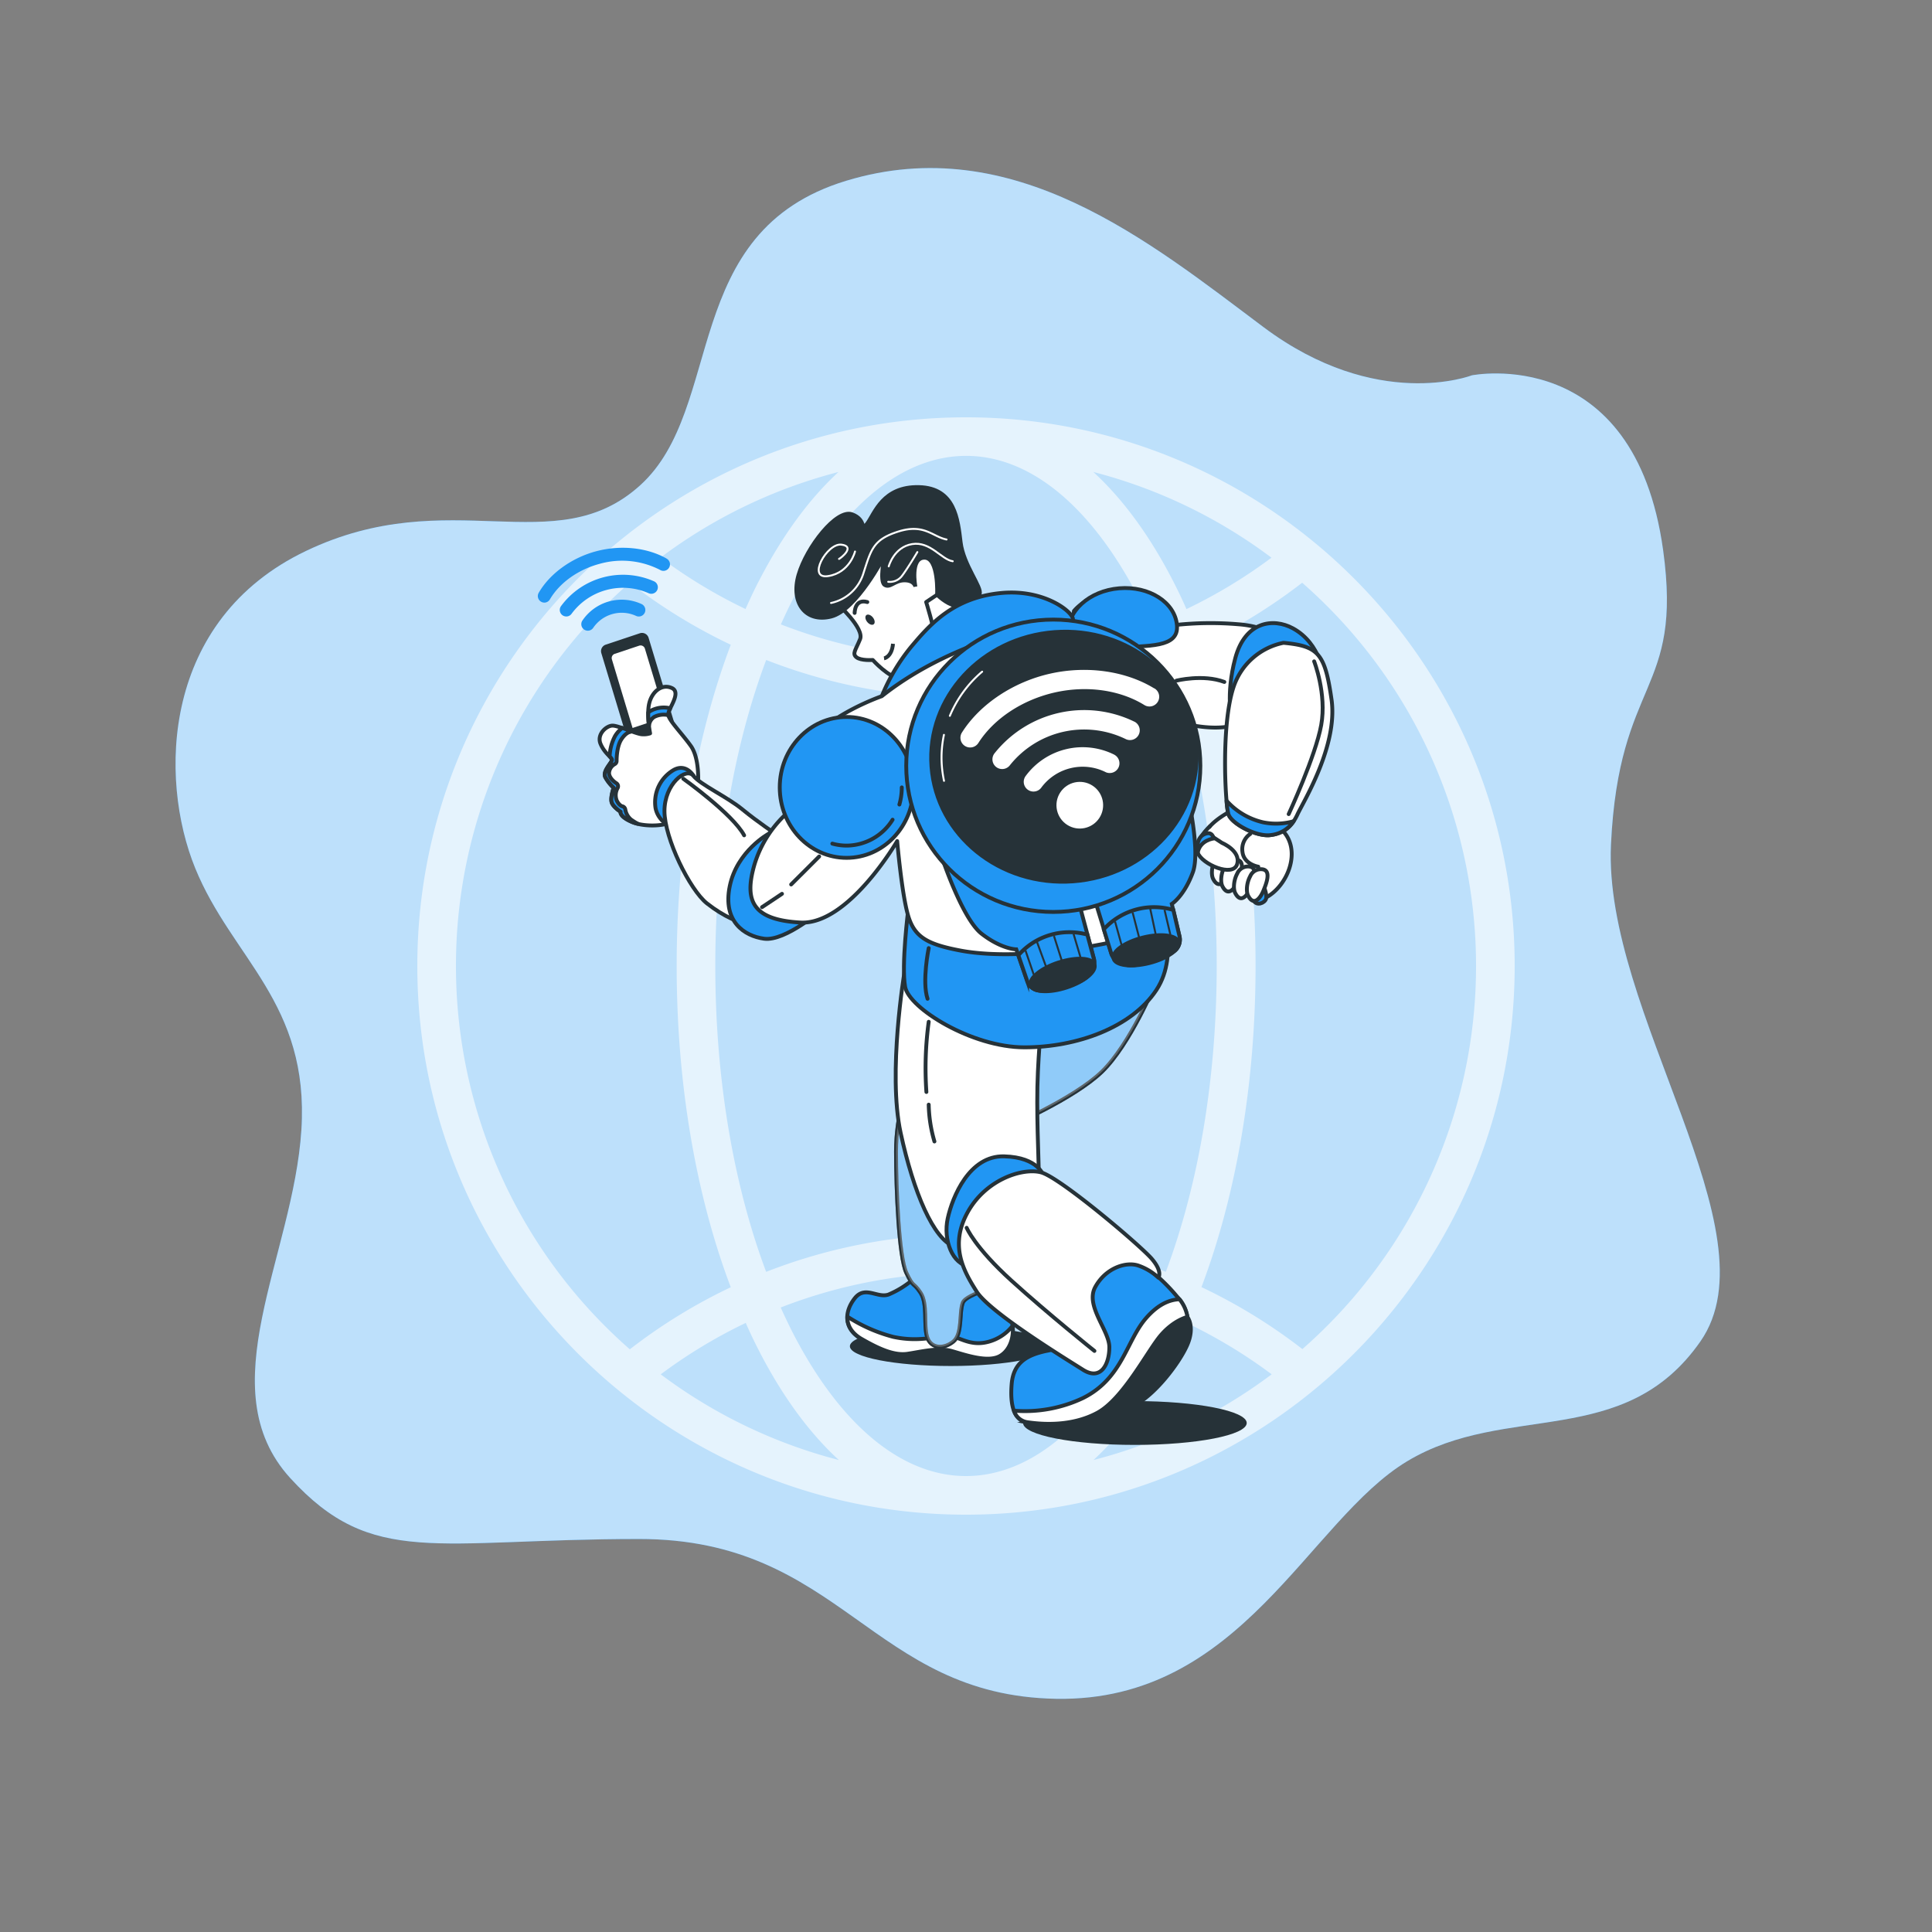 <svg xmlns="http://www.w3.org/2000/svg" viewBox="0 0 500 500">
    <rect x="0" y="0" width="500" height="500" fill="#808080" stroke="none"/>
    <g id="freepik--background-simple--inject-2">
        <path
            d="M380.89,97.14s-24.51,9.53-53.92-12.5-64.74-51-108-37.85-31.18,58.74-53.28,78.79-49.16-.82-86.49,17-38.2,58.79-28.67,82.13S80.09,259.61,78,292.4s-24.11,66.88-2.87,90.14,37.67,15.77,90.23,15.75,60,40.53,108,41.36,65.21-46.1,90.85-61.5,56.16-2.74,75.86-31-25.19-85.26-23.15-128.58,18.62-39,13.5-76.17C423,88.64,380.89,97.14,380.89,97.14Z"
            style="fill:#2196f3"></path>
        <path
            d="M380.89,97.14s-24.51,9.53-53.92-12.5-64.74-51-108-37.85-31.18,58.74-53.28,78.79-49.16-.82-86.49,17-38.2,58.79-28.67,82.13S80.09,259.61,78,292.4s-24.11,66.88-2.87,90.14,37.67,15.77,90.23,15.75,60,40.53,108,41.36,65.21-46.1,90.85-61.5,56.16-2.74,75.86-31-25.19-85.26-23.15-128.58,18.62-39,13.5-76.17C423,88.64,380.89,97.14,380.89,97.14Z"
            style="fill:#fff;opacity:0.7"></path>
    </g>
    <g id="freepik--Icon--inject-2">
        <path
            d="M250,108c-78.3,0-142,63.7-142,142s63.7,142,142,142,142-63.7,142-142S328.3,108,250,108Zm79.05,36.33a132.26,132.26,0,0,1-22,13.3c-1-2.31-2.09-4.58-3.21-6.78-6.11-12-13.16-21.62-20.88-28.7A131.5,131.5,0,0,1,329.05,144.33ZM250,382c-16.69,0-32.66-13.28-45-37.41-1-2-2-4.09-2.95-6.21a131.88,131.88,0,0,1,95.82,0c-1,2.12-1.93,4.2-3,6.21C282.66,368.74,266.69,382,250,382Zm0-62.61a142.29,142.29,0,0,0-51.72,9.76c-8.54-22.77-13.16-50.24-13.16-79.17s4.62-56.41,13.17-79.18a141.82,141.82,0,0,0,103.43,0c8.54,22.77,13.16,50.24,13.16,79.17s-4.62,56.4-13.16,79.17A142,142,0,0,0,250,319.41Zm0-148.8a132.33,132.33,0,0,1-47.91-9c.95-2.11,1.93-4.19,2.95-6.2,12.3-24.12,28.27-37.41,45-37.41s32.66,13.29,45,37.41c1,2,2,4.09,3,6.21A132.16,132.16,0,0,1,250,170.61Zm-53.85-19.76c-1.12,2.2-2.18,4.47-3.21,6.78a131.85,131.85,0,0,1-22-13.3A131.5,131.5,0,0,1,217,122.15C209.31,129.23,202.26,138.87,196.15,150.85ZM118,250a131.76,131.76,0,0,1,45-99.2,141.9,141.9,0,0,0,26.12,16.06c-9.06,24-14,52.86-14,83.14s4.91,59.14,14,83.14A141.23,141.23,0,0,0,163,349.2,131.79,131.79,0,0,1,118,250Zm53,105.68a131.64,131.64,0,0,1,22-13.31c1,2.31,2.09,4.58,3.21,6.78,6.11,12,13.16,21.62,20.88,28.7A131.65,131.65,0,0,1,171,355.68Zm132.9-6.53c1.12-2.2,2.18-4.47,3.21-6.78a132.26,132.26,0,0,1,22,13.3A131.5,131.5,0,0,1,283,377.85C290.69,370.77,297.74,361.13,303.85,349.15Zm33.17,0a141.72,141.72,0,0,0-26.13-16.05c9.06-24,14-52.86,14-83.14s-4.9-59.14-14-83.14A141.72,141.72,0,0,0,337,150.81a131.82,131.82,0,0,1,0,198.38Z"
            style="fill:#fff;opacity:0.6"></path>
    </g>
    <g id="freepik--Character--inject-2">
        <path
            d="M272.15,348.41c0,2.82-11.68,5.11-26.1,5.11s-26.1-2.29-26.1-5.11,11.69-5.1,26.1-5.1S272.15,345.59,272.15,348.41Z"
            style="fill:#263238"></path>
        <ellipse cx="293.71" cy="368.27" rx="28.94" ry="5.67" style="fill:#263238"></ellipse>
        <path
            d="M277.92,158.16s4-5.46,13.56-4.52S304,161.77,304,161.77a85.08,85.08,0,0,1,16.59-.2c9.83.74,16,6.5,14.24,9.81s-8.56,14.5-15.79,16.4-18.79-1.83-24.26-4.55-16.82-20.08-16.82-20.08Z"
            style="fill:#fff;stroke:#263238;stroke-linecap:round;stroke-linejoin:round"></path>
        <path d="M304.45,176.15s6.89-1.73,12.41.34"
            style="fill:none;stroke:#263238;stroke-linecap:round;stroke-linejoin:round"></path>
        <path
            d="M318.8,186.23s-1.66-6.33.88-15.86,9.79-10.55,14.94-7.75c7.32,4,8,12.55,8,12.55s-14.28-4.6-23.59,12.61"
            style="fill:#2196f3;stroke:#263238;stroke-linecap:round;stroke-linejoin:round"></path>
        <path
            d="M304.6,161.84c.5,5.94-7.57,5.15-15.34,5.8s-12.28,2.5-12.78-3.45,5.39-11.29,13.16-11.94S304.1,155.89,304.6,161.84Z"
            style="fill:#2196f3;stroke:#263238;stroke-linecap:round;stroke-linejoin:round"></path>
        <path
            d="M330.91,214.05c-2.56-1.93-8.36-5.94-8.36-5.94s-6,2.06-9.41,5.72,1.26,12.32,6.47,15a13.78,13.78,0,0,0,4.84,1.51c.07,1.27.08,2.45.08,2.45s-.61,1.35,2.86-.38C333.59,229.3,337.41,219,330.91,214.05Z"
            style="fill:#fff;stroke:#263238;stroke-linecap:round;stroke-linejoin:round"></path>
        <path d="M327,229.28s1,2.22.65,3.33-2.43,1.94-3.21.43S325.5,228.88,327,229.28Z"
            style="fill:#2196f3;stroke:#263238;stroke-linecap:round;stroke-linejoin:round"></path>
        <path
            d="M314.49,222.46c-.9,1.63-1.09,3.91-.53,5,1.49,2.9,3.21.53,3.92-1.19s2.12-5.15-.05-5.61A3,3,0,0,0,314.49,222.46Z"
            style="fill:#fff;stroke:#263238;stroke-linecap:round;stroke-linejoin:round"></path>
        <path
            d="M316.89,224.36c-.9,1.63-1.09,3.91-.53,5,1.49,2.9,3.2.53,3.91-1.19s2.13-5.15,0-5.61A3,3,0,0,0,316.89,224.36Z"
            style="fill:#fff;stroke:#263238;stroke-linecap:round;stroke-linejoin:round"></path>
        <path
            d="M320.19,226.1c-.9,1.63-1.08,3.91-.53,5,1.49,2.9,3.21.53,3.92-1.19s2.13-5.15-.05-5.61A3,3,0,0,0,320.19,226.1Z"
            style="fill:#fff;stroke:#263238;stroke-linecap:round;stroke-linejoin:round"></path>
        <path
            d="M323.54,226.8c-.9,1.64-1.09,3.91-.53,5,1.49,2.9,3.21.53,3.92-1.19s2.12-5.15-.05-5.61A3,3,0,0,0,323.54,226.8Z"
            style="fill:#fff;stroke:#263238;stroke-linecap:round;stroke-linejoin:round"></path>
        <path d="M313.14,213.83s-4.29,3.82-3.18,6.84,9.13,6.46,10.2,3-3.91-5.53-3.91-5.53l-2.76-1.8"
            style="fill:#fff;stroke:#263238;stroke-linecap:round;stroke-linejoin:round"></path>
        <path d="M323.55,215.83a4.78,4.78,0,0,0-2,4.65c.37,3.22,4.09,3.82,4.09,3.82"
            style="fill:#fff;stroke:#263238;stroke-linecap:round;stroke-linejoin:round"></path>
        <path
            d="M332.17,166.36a17.18,17.18,0,0,0-12.86,11.24c-3.37,9.8-2.19,30.54-1.41,33.07s7.41,6,11,5.44,5.46-2.27,6.9-5.38S346.3,193,344.6,181.05,341.19,167.2,332.17,166.36Z"
            style="fill:#fff;stroke:#263238;stroke-linecap:round;stroke-linejoin:round"></path>
        <path d="M340.1,171.16s3.29,8.42,1.83,16.47-8.42,23.06-8.42,23.06"
            style="fill:none;stroke:#263238;stroke-linecap:round;stroke-linejoin:round"></path>
        <path
            d="M326.91,212.82a18.14,18.14,0,0,1-9.48-5.6,21.62,21.62,0,0,0,.47,3.45c.79,2.53,7.41,6,11,5.44a8.07,8.07,0,0,0,5.89-3.58A16.76,16.76,0,0,1,326.91,212.82Z"
            style="fill:#2196f3;stroke:#263238;stroke-linecap:round;stroke-linejoin:round"></path>
        <path d="M314.1,217s-3.54.39-4.14,3.69c0,0-.67-3.6,1.58-4.73S314.1,217,314.1,217Z"
            style="fill:#2196f3;stroke:#263238;stroke-linecap:round;stroke-linejoin:round"></path>
        <path
            d="M216.73,156.28s7,6.32,5.86,9.13-2.11,3.75-.94,4.69,4.22.7,4.22.7,4.21,4.68,7,4.68,19.21-15.22,19.44-17.33-2.57-5.39-5.62-11-9.6-13.11-15.46-10.54S216.73,156.28,216.73,156.28Z"
            style="fill:#fff;stroke:#263238;stroke-linecap:round;stroke-linejoin:round"></path>
        <path d="M221.18,158.62s0-3.75,3.28-2.81"
            style="fill:none;stroke:#263238;stroke-linecap:round;stroke-linejoin:round"></path>
        <path
            d="M225.9,159.79c.52.66.62,1.45.22,1.77s-1.16.06-1.69-.6-.62-1.45-.22-1.77S225.37,159.13,225.9,159.79Z"
            style="fill:#263238"></path>
        <path d="M242.5,153.93l-2.81,1.88s2.1,6.79,2.1,8.66v4.46"
            style="fill:#fff;stroke:#263238;stroke-linecap:round;stroke-linejoin:round"></path>
        <path d="M228.79,170.38s2-.29,2.32-3.77"
            style="fill:#fff;stroke:#263238;stroke-miterlimit:10"></path>
        <path
            d="M228.91,143.86s-7.26,14.06-13.82,15.7-10.54-3.52-8.43-10.78,9.84-17.1,13.82-15.69,2.11,4.92,4,2.34,4-9.6,13.35-9.37,10.07,8.43,10.78,14.29,5.62,11.71,4.92,13.35-4,3.51-6.33,3.05-4.68-2.82-4.68-2.82.47-9.6-3.28-9.6-2.34,7.5-2.34,7.5-.24-1.64-2.82-1.64-3.74,2.11-5.15,1.17S228.91,143.86,228.91,143.86Z"
            style="fill:#263238;stroke:#263238;stroke-miterlimit:10"></path>
        <path
            d="M215.07,156.05a11.22,11.22,0,0,0,8.29-7.4c2.07-6.36,2.51-9,9.17-11.1s8.81,1.35,12.43,2.07"
            style="fill:none;stroke:#fff;stroke-linecap:round;stroke-linejoin:round;stroke-width:0.5px"></path>
        <path d="M230,146.58s1.33-5,6.06-5.77,7.55,4,10.51,4.44"
            style="fill:none;stroke:#fff;stroke-linecap:round;stroke-linejoin:round;stroke-width:0.5px"></path>
        <path d="M237.41,142.88s-2.81,4.73-4.14,6.36a3.94,3.94,0,0,1-3.4,1.33"
            style="fill:none;stroke:#fff;stroke-linecap:round;stroke-linejoin:round;stroke-width:0.5px"></path>
        <path d="M221.28,142.73s-1.33,5.48-6.95,6.36-.3-8.58,3.4-8.14,0,3.41-.59,3.7"
            style="fill:none;stroke:#fff;stroke-linecap:round;stroke-linejoin:round;stroke-width:0.5px"></path>
        <path
            d="M228.21,180.17s28.57-15.7,37.24-17.57,10.07-.94,11.95-1.87-5.86-8.43-18.27-7.26-18.51,8.19-23.43,14.05A49.83,49.83,0,0,0,228.21,180.17Z"
            style="fill:#2196f3;stroke:#263238;stroke-linecap:round;stroke-linejoin:round"></path>
        <path
            d="M156.1,168.88l7.15,23.67,11.25-3.75-7.13-23.6a1.27,1.27,0,0,0-1.61-.84l-8.84,2.95A1.27,1.27,0,0,0,156.1,168.88Z"
            style="fill:#263238;stroke:#263238;stroke-miterlimit:10"></path>
        <path
            d="M158.36,170.65l5.35,17.75,8.53-2.85-5.34-17.68a1.16,1.16,0,0,0-1.48-.77l-6.32,2.11A1.15,1.15,0,0,0,158.36,170.65Z"
            style="fill:#fff"></path>
        <path
            d="M172.49,144.54c-5.06-2.85-11.84-3.55-18.14-1.89s-12,5.71-14.93,10.76a1.69,1.69,0,0,0,.61,2.31,1.66,1.66,0,0,0,1.28.18,1.7,1.7,0,0,0,1-.78c2.52-4.3,7.33-7.73,12.87-9.2a21.42,21.42,0,0,1,15.62,1.56,1.69,1.69,0,1,0,1.66-2.94Z"
            style="fill:#2196f3"></path>
        <path
            d="M169.28,150.45a19.91,19.91,0,0,0-24.11,6.44,1.7,1.7,0,0,0,.42,2.35,1.72,1.72,0,0,0,1.4.25,1.68,1.68,0,0,0,.95-.67,16.51,16.51,0,0,1,19.9-5.31,1.69,1.69,0,0,0,1.44-3.06Z"
            style="fill:#2196f3"></path>
        <path
            d="M166,156.31a12.29,12.29,0,0,0-15.25,4.25,1.69,1.69,0,0,0,1.81,2.61,1.74,1.74,0,0,0,.94-.65,8.92,8.92,0,0,1,11.15-3.11,1.69,1.69,0,0,0,1.35-3.1Z"
            style="fill:#2196f3"></path>
        <path
            d="M236.27,331.13a24.16,24.16,0,0,1-6.33,3.9c-2.92,1-6.08-2.44-8.76,1s-2.92,7.79,1.7,10.47,8.52,4.38,11.93,3.89,8-1.7,11.43-.73,9.49,3.16,12.66,1.22,3.65-6.33,2.92-9-3.17-11.68-3.17-11.68S240.65,334.3,236.27,331.13Z"
            style="fill:#2196f3;stroke:#263238;stroke-linecap:round;stroke-linejoin:round"></path>
        <path
            d="M256,347.2c-5.11,1.46-7.79-1.46-10.71-1.46s-7.3,1.7-14.11.24a40.51,40.51,0,0,1-11.89-5.25c-.07,2.13,1,4.21,3.61,5.74,4.63,2.67,8.52,4.38,11.93,3.89s8-1.7,11.43-.73,9.49,3.16,12.66,1.22c2.7-1.67,3.45-5.11,3.15-7.74A11.81,11.81,0,0,1,256,347.2Z"
            style="fill:#fff;stroke:#263238;stroke-linecap:round;stroke-linejoin:round"></path>
        <path
            d="M299.05,254.48s-6.57,15.82-13.87,22.88-24.34,14.35-24.34,14.35,1.46,33.34.25,37.48-10.95,5.35-11.93,8,0,8-2.43,10-5.84,1.94-6.81-1.22.24-8.52-1.71-11.44-1.7-1-3.65-5.11-2.67-21.66-2.67-31.39,2.92-18,5.35-23.85,9.25-12.9,15.57-15.33S299.05,254.48,299.05,254.48Z"
            style="fill:#2196f3;stroke:#263238;stroke-linecap:round;stroke-linejoin:round"></path>
        <path
            d="M299.05,254.48s-6.57,15.82-13.87,22.88-24.34,14.35-24.34,14.35,1.46,33.34.25,37.48-10.95,5.35-11.93,8,0,8-2.43,10-5.84,1.94-6.81-1.22.24-8.52-1.71-11.44-1.7-1-3.65-5.11-2.67-21.66-2.67-31.39,2.92-18,5.35-23.85,9.25-12.9,15.57-15.33S299.05,254.48,299.05,254.48Z"
            style="fill:#fff;stroke:#263238;stroke-miterlimit:10;opacity:0.5"></path>
        <path
            d="M234.08,251.56s-4.38,26-1,41.61,8.52,27.5,13.87,29.45,21.9-12.66,21.9-17.77-.73-17.27-.24-27.49,1-11.69,1-11.69Z"
            style="fill:#fff;stroke:#263238;stroke-linecap:round;stroke-linejoin:round"></path>
        <path
            d="M270.09,304.37s-1.22-4.87-10.22-5.11-13.38,10.46-14.6,16.06,1.22,11.92,5.6,12.41S271.55,316.29,270.09,304.37Z"
            style="fill:#2196f3;stroke:#263238;stroke-linecap:round;stroke-linejoin:round"></path>
        <path
            d="M235.07,235.25s-1.85,14.61-.82,20.16,17.28,15.64,30.86,15.64,27.77-5.15,34.15-14.82.62-22.83.62-22.83-17.49,6.58-32.92,7S235.07,235.25,235.07,235.25Z"
            style="fill:#2196f3;stroke:#263238;stroke-linecap:round;stroke-linejoin:round"></path>
        <path
            d="M180.66,202.89s.47-6.56-1.87-9.84-5.86-6.79-5.86-8.2,3.52-5.62.94-6.79-5.15.94-5.86,4,.24,7.73.24,7.73a5.23,5.23,0,0,1-2,.25c-1.42,0-6.13-2.25-7.72-2.25s-4.16,2.25-3.1,4.74,2.91,3.44,2.91,4.15-2.55,2.94-1.66,4.54a10.83,10.83,0,0,0,2.12,2.66s-.88,2.48-.53,3.72,2.31,2.48,2.31,2.48-.36,1.24,3,2.66,9.4,1.07,11-.53S180.66,202.89,180.66,202.89Z"
            style="fill:#fff;stroke:#263238;stroke-linecap:round;stroke-linejoin:round"></path>
        <path d="M179.49,200.78s-2-3.49-5.4-1.36a9.7,9.7,0,0,0-4.43,9.76,6.33,6.33,0,0,0,3.9,4.61Z"
            style="fill:#2196f3;stroke:#263238;stroke-linecap:round;stroke-linejoin:round"></path>
        <path
            d="M201,216s-4.92-3.28-8.9-6.55-10.78-6.33-12.65-8.67-7.49,2.11-7.49,9.13,6.55,20.38,11,23.89,8.67,5.16,10.31,5.16,3-4.92,4-9.61S201,216,201,216Z"
            style="fill:#fff;stroke:#263238;stroke-linecap:round;stroke-linejoin:round"></path>
        <path d="M176.84,201.54s12.81,9.15,15.74,14.64"
            style="fill:none;stroke:#263238;stroke-linecap:round;stroke-linejoin:round"></path>
        <path
            d="M198.93,215.77s-8.2,4.45-10.07,13.58,3.75,12.89,8.9,13.59c5.52.75,15.22-7.73,15.22-7.73S197.06,237.08,198.93,215.77Z"
            style="fill:#2196f3;stroke:#263238;stroke-linecap:round;stroke-linejoin:round"></path>
        <path
            d="M228.21,180.17s-13.59,4.68-19.21,12.41-4.45,17.1-4.45,17.1A29.44,29.44,0,0,0,195.18,224c-2.57,9.13-.46,14.05,11.95,14.75s25.06-21.08,25.06-21.08,1.17,13.59,2.81,19.21,4.92,7.49,13.59,9.13,21.78,1.17,36.54-1.64,15.22-9.36,16.16-15.92,4.61-27.67-2.33-49c-4.49-13.81-17.35-18.44-21.56-18.67S247.42,164.94,228.21,180.17Z"
            style="fill:#fff;stroke:#263238;stroke-linecap:round;stroke-linejoin:round"></path>
        <ellipse cx="219.1" cy="203.78" rx="17.3" ry="18.23"
            style="fill:#2196f3;stroke:#263238;stroke-linecap:round;stroke-linejoin:round"></ellipse>
        <path d="M231,212.14a14.09,14.09,0,0,1-11.88,6.7,13.73,13.73,0,0,1-3.71-.51"
            style="fill:none;stroke:#263238;stroke-linecap:round;stroke-linejoin:round"></path>
        <path d="M233.38,203.78a16.13,16.13,0,0,1-.62,4.43"
            style="fill:none;stroke:#263238;stroke-linecap:round;stroke-linejoin:round"></path>
        <path
            d="M172.93,184.85a4.5,4.5,0,0,1,.54-1.54,7.08,7.08,0,0,0-5.2.72,4.09,4.09,0,0,0-.51.4,24.38,24.38,0,0,0,.19,3.34.72.72,0,0,0,.05-.21,3,3,0,0,1,1.28-2,5.31,5.31,0,0,1,3.69-.47A1.18,1.18,0,0,1,172.93,184.85Z"
            style="fill:#2196f3;stroke:#263238;stroke-linecap:round;stroke-linejoin:round"></path>
        <path
            d="M163.31,212.1a4.35,4.35,0,0,1-1.49-2.64,1,1,0,0,0-.8-.8s-.77-.15-1.43-1.54a3.79,3.79,0,0,1,.24-3.16.93.93,0,0,0-.32-1.26c-.53-.32-1.89-1.42-1.89-2.67a2.83,2.83,0,0,1,1.47-2.27.92.92,0,0,0,.49-.84s-.06-3.5,1.17-5.48c1.1-1.76,2.18-2,2.26-2a.91.91,0,0,0,.42-.2l-2.38-.85a7.52,7.52,0,0,0-1.86,2.08,12,12,0,0,0-1.41,5.27c.35.38.6.67.6.93,0,.71-2.55,2.94-1.66,4.54a10.83,10.83,0,0,0,2.12,2.66s-.88,2.48-.53,3.72,2.31,2.48,2.31,2.48-.36,1.24,3,2.66a9.85,9.85,0,0,0,1.45.47A18.18,18.18,0,0,1,163.31,212.1Z"
            style="fill:#2196f3;stroke:#263238;stroke-linecap:round;stroke-linejoin:round"></path>
        <path d="M212,221.66l-7.25,7.24"
            style="fill:none;stroke:#263238;stroke-linecap:round;stroke-linejoin:round"></path>
        <line x1="202.38" y1="231.32" x2="197.21" y2="234.77"
            style="fill:none;stroke:#263238;stroke-linecap:round;stroke-linejoin:round"></line>
        <path
            d="M307.32,340.87s1.95,2.43,0,7.06S298.81,361.31,293,364a61,61,0,0,1-16.07,4.62c-4.62.73-10.95-.49-10.95-.49s11.2-1.94,15.82-7.05,7.79-15.82,14.85-20.93S307.32,340.87,307.32,340.87Z"
            style="fill:#263238;stroke:#263238;stroke-miterlimit:10"></path>
        <path
            d="M274.71,348.66a39,39,0,0,1-4.13,1c-4.38,1-8.28,2.68-8.76,8.52s.73,9.49,4.13,10,11.2,1.22,18-2.43,13.14-16.3,16.55-20.2,6.81-4.62,6.81-4.62a10.14,10.14,0,0,0-2.67-5.36,46.85,46.85,0,0,0-8.52-8c-4.38-3.16-12.41-3.89-15.82,1s-1.7,10.46-1.7,13.87S274.71,348.66,274.71,348.66Z"
            style="fill:#2196f3;stroke:#263238;stroke-linecap:round;stroke-linejoin:round"></path>
        <path
            d="M305.26,336.25c-2.41.09-5.38,1.13-8.64,4.86-5.12,5.84-6.09,15.58-16.31,20.69a35.1,35.1,0,0,1-17.9,3.28,4.31,4.31,0,0,0,3.54,3c3.41.49,11.2,1.22,18-2.43s13.14-16.3,16.55-20.2,6.81-4.62,6.81-4.62A9.8,9.8,0,0,0,305.26,336.25Z"
            style="fill:#fff;stroke:#263238;stroke-linecap:round;stroke-linejoin:round"></path>
        <path
            d="M299.78,330.65s1.22-1.46-1.7-4.87-23.85-21.17-28.72-22.39-14.36,1.95-19,10.47-1,15.08,2.43,20.44,22.88,17.28,27.5,20.2,6.81-1.46,6.81-5.84-6.32-10.71-3.65-15.58,7.79-6.57,11-5.6A14.46,14.46,0,0,1,299.78,330.65Z"
            style="fill:#fff;stroke:#263238;stroke-linecap:round;stroke-linejoin:round"></path>
        <path
            d="M243.3,220.51s5.5,17.07,10.71,21.12,9,4.06,9,4.06l2.81,8.15a3.74,3.74,0,0,0,2.22,2.31c1.46.54,4.31.09,8.22-1,5.27-1.42,6.4-3.56,6.84-5.17a3.71,3.71,0,0,0,0-1.9l-5-18.64Z"
            style="fill:#2196f3;stroke:#263238;stroke-miterlimit:10"></path>
        <path
            d="M283.07,250a3.71,3.71,0,0,0,0-1.9l-1.67-6.22a17.56,17.56,0,0,0-17.85,5.34l2.27,6.6a3.74,3.74,0,0,0,2.22,2.31c1.46.54,4.31.09,8.22-1C281.5,253.77,282.63,251.63,283.07,250Z"
            style="fill:#2196f3;stroke:#263238;stroke-miterlimit:10"></path>
        <path
            d="M283.25,249.63c.58,1.79-2.64,4.44-7.2,5.93s-8.72,1.24-9.3-.54,2.63-4.45,7.19-5.93S282.67,247.84,283.25,249.63Z"
            style="fill:#263238;stroke:#263238;stroke-miterlimit:10"></path>
        <line x1="265.39" y1="245.97" x2="267.52" y2="252.2"
            style="fill:#2196f3;stroke:#263238;stroke-miterlimit:10;stroke-width:0.5px"></line>
        <line x1="268.34" y1="243.68" x2="270.8" y2="250.4"
            style="fill:#2196f3;stroke:#263238;stroke-miterlimit:10;stroke-width:0.5px"></line>
        <line x1="272.76" y1="242.21" x2="274.89" y2="248.92"
            style="fill:#2196f3;stroke:#263238;stroke-miterlimit:10;stroke-width:0.5px"></line>
        <line x1="277.84" y1="241.72" x2="279.64" y2="247.78"
            style="fill:#2196f3;stroke:#263238;stroke-miterlimit:10;stroke-width:0.5px"></line>
        <path
            d="M306.55,202.15s4.42,17.39,2.16,23.59-5.45,8.2-5.45,8.2l2,8.39a3.74,3.74,0,0,1-.66,3.14c-.95,1.24-3.6,2.37-7.47,3.56-5.22,1.6-7.31.38-8.54-.75a3.71,3.71,0,0,1-1-1.63L281.9,228.2Z"
            style="fill:#2196f3;stroke:#263238;stroke-miterlimit:10"></path>
        <path
            d="M288.55,248.28a3.71,3.71,0,0,1-1-1.63l-1.89-6.15a17.58,17.58,0,0,1,18-5l1.59,6.8a3.74,3.74,0,0,1-.66,3.14c-.95,1.24-3.6,2.37-7.47,3.56C291.87,250.63,289.78,249.41,288.55,248.28Z"
            style="fill:#2196f3;stroke:#263238;stroke-miterlimit:10"></path>
        <path
            d="M288.19,248.05c.45,1.82,4.59,2.36,9.24,1.19s8.06-3.58,7.6-5.4-4.59-2.36-9.24-1.2S287.73,246.22,288.19,248.05Z"
            style="fill:#263238;stroke:#263238;stroke-miterlimit:10"></path>
        <line x1="301.38" y1="235.46" x2="302.88" y2="241.86"
            style="fill:#2196f3;stroke:#263238;stroke-miterlimit:10;stroke-width:0.5px"></line>
        <line x1="297.66" y1="235.08" x2="299.15" y2="242.08"
            style="fill:#2196f3;stroke:#263238;stroke-miterlimit:10;stroke-width:0.5px"></line>
        <line x1="293.13" y1="236.18" x2="294.9" y2="243"
            style="fill:#2196f3;stroke:#263238;stroke-miterlimit:10;stroke-width:0.5px"></line>
        <line x1="288.57" y1="238.47" x2="290.26" y2="244.56"
            style="fill:#2196f3;stroke:#263238;stroke-miterlimit:10;stroke-width:0.5px"></line>
        <ellipse cx="272.59" cy="198.18" rx="38.06" ry="37.83"
            style="fill:#2196f3;stroke:#263238;stroke-miterlimit:10"></ellipse>
        <ellipse cx="275.35" cy="195.83" rx="34.37" ry="32.34"
            transform="translate(-13.76 20.95) rotate(-4.25)"
            style="fill:#263238;stroke:#263238;stroke-miterlimit:10"></ellipse>
        <path d="M245.82,185.26a30.27,30.27,0,0,1,8.36-11.43"
            style="fill:none;stroke:#fff;stroke-linecap:round;stroke-linejoin:round;stroke-width:0.5px"></path>
        <path d="M244.31,202.08a29.3,29.3,0,0,1-.56-3.9,28.23,28.23,0,0,1,.54-8"
            style="fill:none;stroke:#fff;stroke-linecap:round;stroke-linejoin:round;stroke-width:0.5px"></path>
        <path
            d="M298.72,178.16c-7.37-4.52-17.42-5.95-26.9-3.83S253.68,182.16,249,189.5a2.52,2.52,0,1,0,4.24,2.72c4-6.25,11.35-11.1,19.69-13s16.89-.65,23.16,3.2a2.52,2.52,0,1,0,2.64-4.29Z"
            style="fill:#fff"></path>
        <path
            d="M293.6,186.78A29.64,29.64,0,0,0,257.35,195a2.51,2.51,0,0,0,.49,3.52,2.52,2.52,0,0,0,3.53-.49,24.59,24.59,0,0,1,29.92-6.78,2.52,2.52,0,1,0,2.31-4.48Z"
            style="fill:#fff"></path>
        <path
            d="M288.42,195.33a18.32,18.32,0,0,0-22.95,5.46,2.52,2.52,0,0,0,2.55,4,2.46,2.46,0,0,0,1.44-.92,13.32,13.32,0,0,1,16.77-4,2.52,2.52,0,0,0,2.19-4.53Z"
            style="fill:#fff"></path>
        <circle cx="279.46" cy="208.4" r="6.04" transform="translate(-46.96 330.8) rotate(-57.27)"
            style="fill:#fff"></circle>
        <path d="M240.35,264.44a88.84,88.84,0,0,0-.6,18.16"
            style="fill:none;stroke:#263238;stroke-linecap:round;stroke-linejoin:round"></path>
        <path d="M240.35,285.88a36.31,36.31,0,0,0,1.48,9.53"
            style="fill:none;stroke:#263238;stroke-linecap:round;stroke-linejoin:round"></path>
        <path d="M250.17,317.75s2.09,5.06,11.62,13.7,21.45,18.17,21.45,18.17"
            style="fill:none;stroke:#263238;stroke-linecap:round;stroke-linejoin:round"></path>
        <path d="M240.35,245.37s-1.79,8.64-.3,13.11"
            style="fill:none;stroke:#263238;stroke-linecap:round;stroke-linejoin:round"></path>
    </g>
</svg>